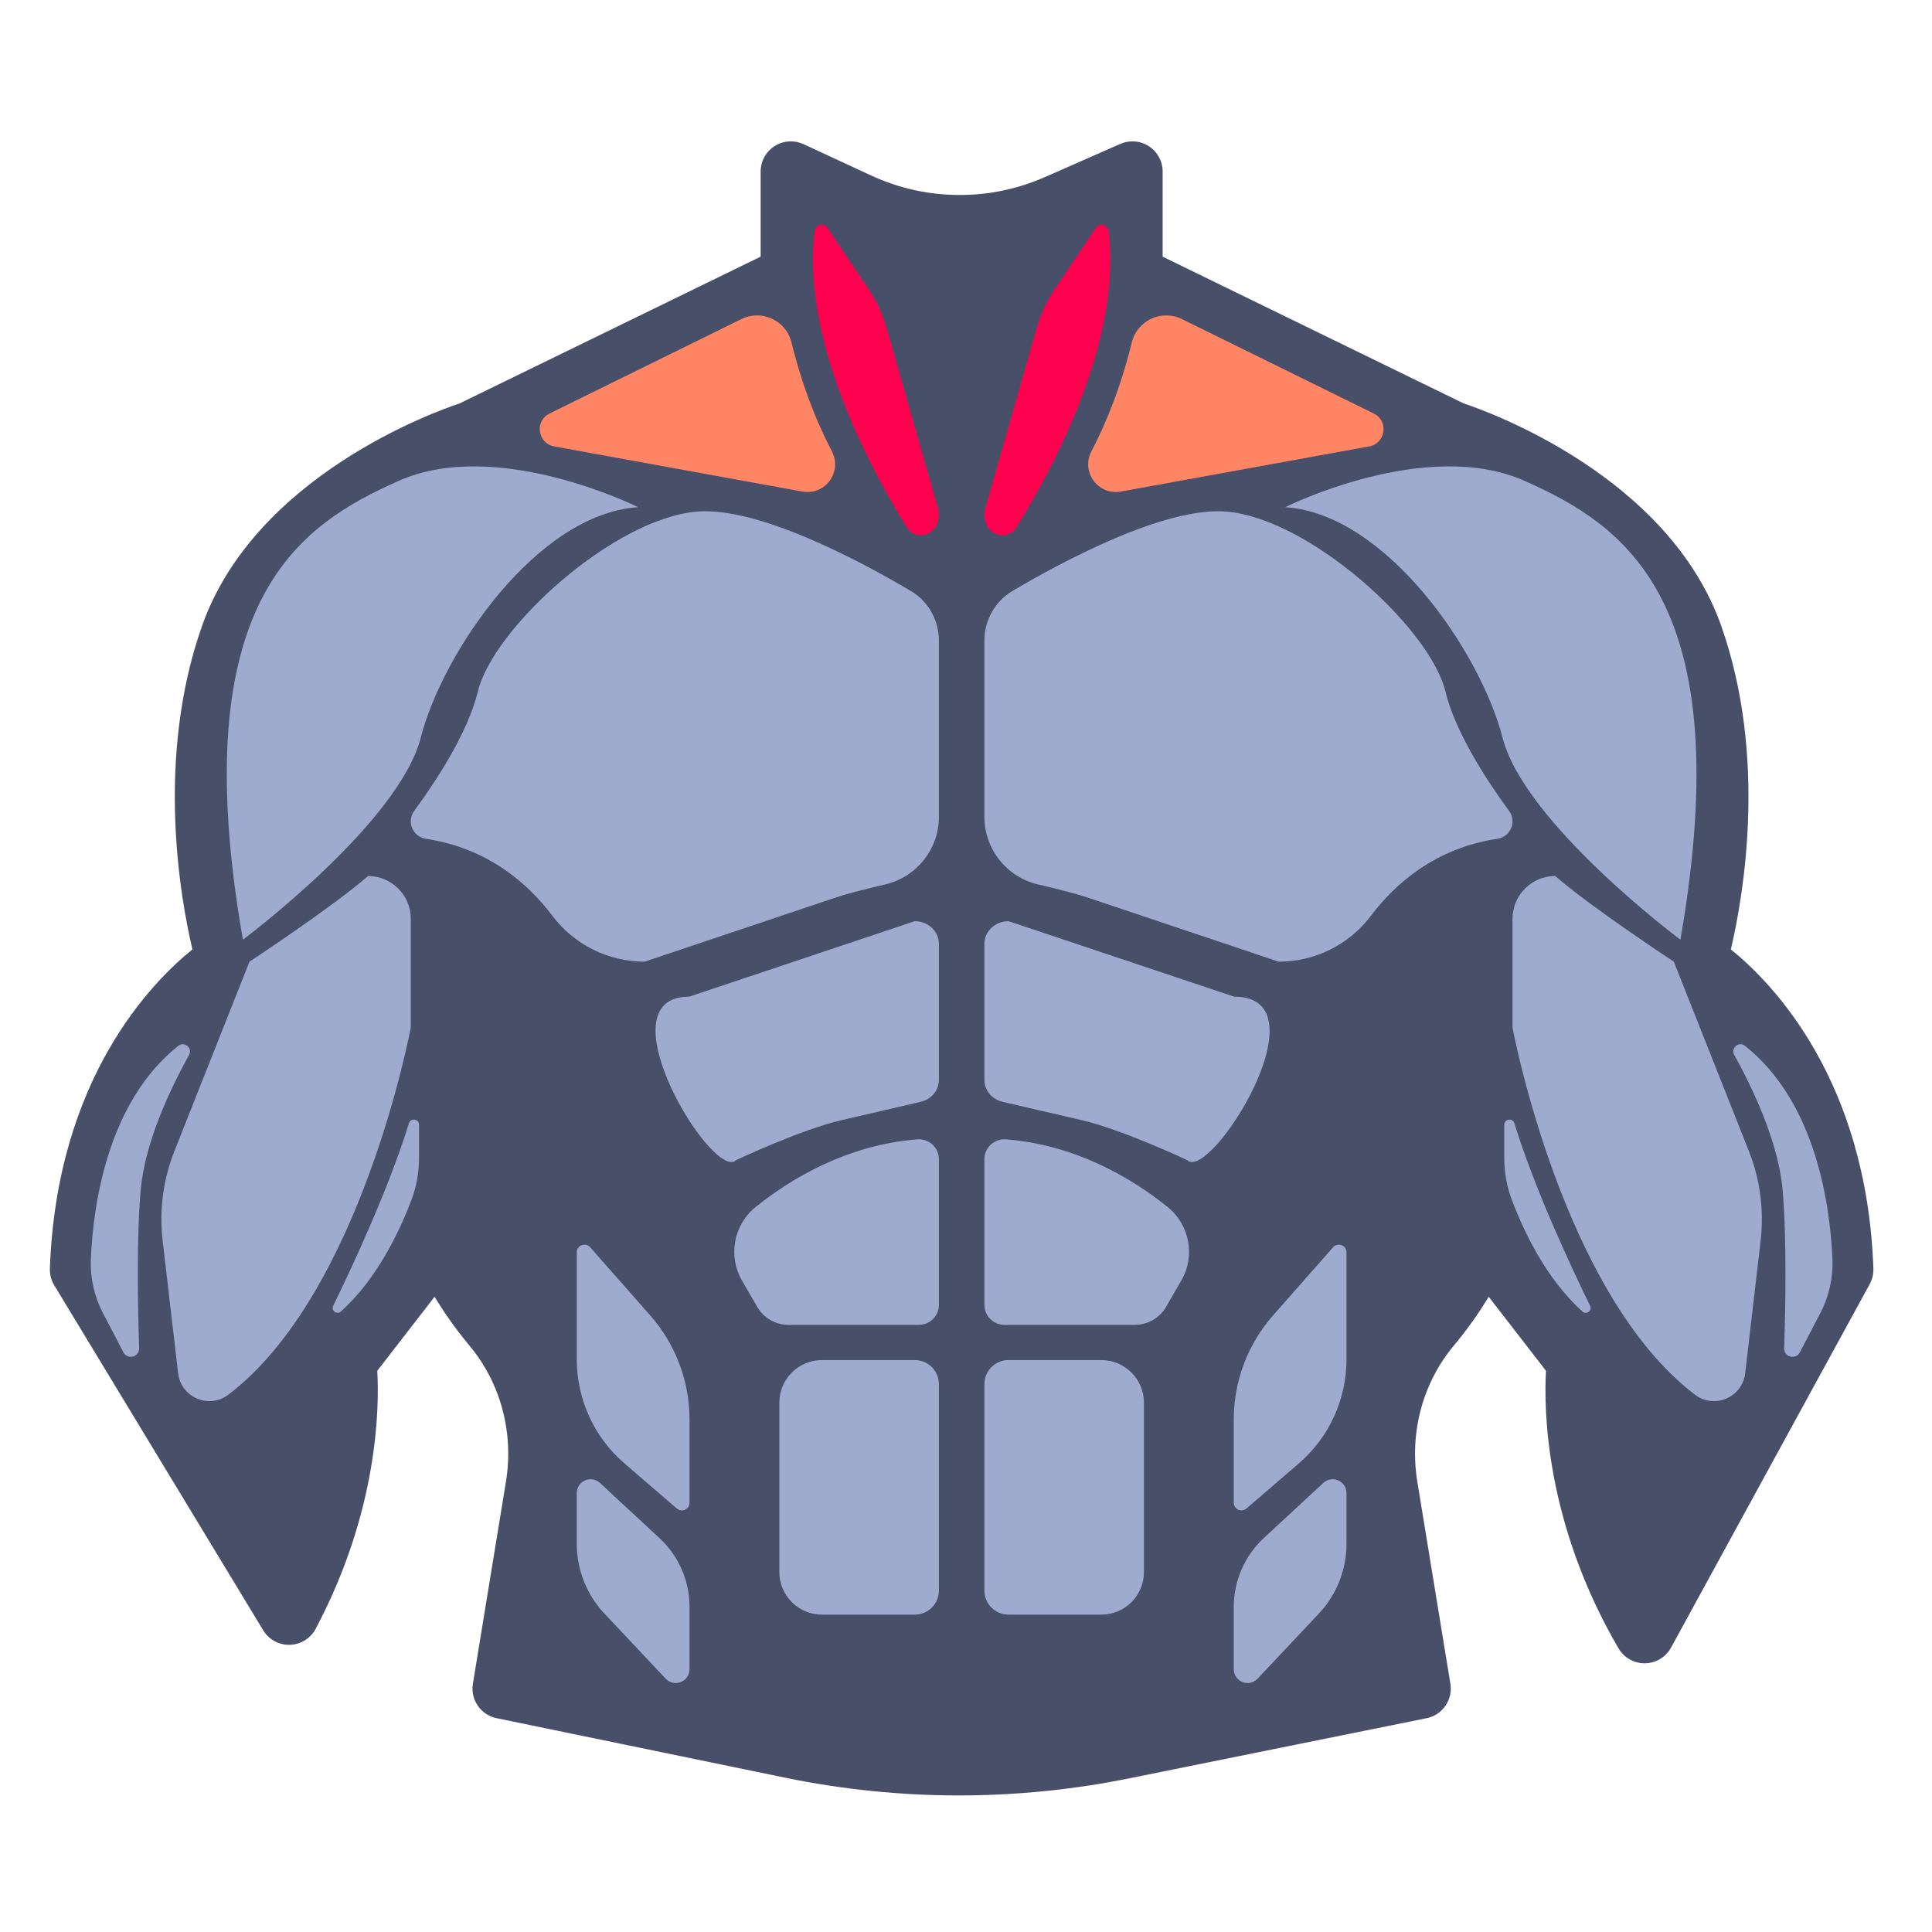 <svg xmlns="http://www.w3.org/2000/svg" enable-background="new 0 0 512 512" version="1.0" viewBox="0 0 512 512"><path fill="#484F69" d="M300.111,37.462c-1.093,0-2.19,0.224-3.221,0.677l-19.979,8.789c-7.153,3.147-14.743,4.743-22.558,4.743
			c-8.195,0-16.121-1.747-23.557-5.193l-17.853-8.274c-1.071-0.496-2.219-0.742-3.363-0.742c-1.503,0-3,0.423-4.307,1.258
			c-2.301,1.47-3.694,4.012-3.694,6.742v22.553l-79.783,38.894c-6.267,2.078-54.194,19.141-68.246,58.949
			c-12.363,35.022-5.801,71.956-2.555,85.742c-10.916,8.808-35.98,34.384-37.773,84.578c-0.056,1.557,0.345,3.097,1.152,4.43
			l55.372,91.433c1.452,2.398,4.05,3.856,6.842,3.856c0.075,0,0.15-0.001,0.226-0.003c2.877-0.081,5.49-1.701,6.84-4.244
			c16.658-31.356,16.875-58.869,16.33-68.373l15.191-19.628c2.29,3.812,5.327,8.26,9.282,13.009
			c8.242,9.897,11.749,23.036,9.62,36.046l-8.755,53.504c-0.693,4.234,2.077,8.26,6.279,9.127l76.517,15.781
			c15.094,3.113,30.563,4.691,45.975,4.691c15.122,0,30.305-1.52,45.127-4.518l78.842-15.948c4.217-0.853,7.004-4.888,6.309-9.133
			l-8.755-53.504c-2.129-13.011,1.377-26.149,9.62-36.046c3.955-4.75,6.993-9.198,9.282-13.009l15.19,19.627
			c-0.577,10.026-0.31,40.08,19.211,73.545c1.435,2.46,4.068,3.969,6.91,3.969c0.037,0,0.075,0,0.112-0.001
			c2.885-0.04,5.525-1.631,6.908-4.163l52.646-96.326c0.689-1.262,1.026-2.686,0.975-4.122
			c-1.793-50.194-26.857-75.77-37.773-84.578c3.246-13.786,9.808-50.72-2.555-85.742c-14.053-39.809-61.979-56.871-68.246-58.949
			l-79.783-38.894V45.462c0-2.703-1.365-5.223-3.628-6.7C303.163,37.901,301.641,37.462,300.111,37.462L300.111,37.462z"/><path fill="#FF004F" d="M219.302,60.413l10.936,16.321c2.096,3.128,3.712,6.64,4.779,10.388l13.565,47.628
		c0.155,0.544,0.234,1.112,0.234,1.684v0c0,5.303-5.946,7.463-8.618,3.132c-10.811-17.517-27.572-49.908-24.354-78.118
		C216.066,59.501,218.257,58.853,219.302,60.413z"/><path fill="#FF8564" d="M145.629,109.587l50.855-25.03c5.39-2.653,11.842,0.362,13.267,6.198
		c1.873,7.669,5.16,18.229,10.711,28.856c2.837,5.431-1.783,11.751-7.812,10.655l-65.805-11.965
		C142.451,117.502,141.621,111.559,145.629,109.587z"/><path fill="#9FABCE" d="M169.103,134.408c0,0-37.238-18.619-63.422-6.982S48.66,158.845,64.37,249.032
			c0,0,41.311-30.838,47.13-53.53S142.338,136.153,169.103,134.408z"/><path fill="#9FABCE" d="M241.297 156.559c4.666 2.754 7.52 7.767 7.52 13.185v46.72c0 8.704-6.048 15.996-14.171 17.901-4.694 1.101-9.383 2.22-13.953 3.754l-49.851 16.732c-9.613 0-18.681-4.489-24.464-12.168-6.153-8.172-16.775-17.887-33.478-20.387-3.507-.525-5.224-4.54-3.125-7.399 5.659-7.711 14.206-20.645 16.854-31.613 4.073-16.874 36.075-45.966 58.185-47.712C201.129 134.283 228.22 148.841 241.297 156.559zM108.86 243.483v28.823c0 0-13.09 70.544-48.363 97.308-5.13 3.892-12.553.702-13.298-5.694l-4.094-35.137c-.937-8.045.134-16.197 3.117-23.727l19.893-50.205c0 0 22.11-14.546 31.42-22.692h0C103.79 232.159 108.86 237.229 108.86 243.483z"/><path fill="#9FABCE" d="M47.27 277.147c1.622-1.284 3.836.622 2.83 2.43-4.655 8.367-11.702 22.889-12.824 35.847-1.105 12.77-.772 30.815-.404 41.857.078 2.346-3.072 3.176-4.159 1.095l-5.407-10.35c-2.304-4.41-3.429-9.341-3.224-14.312C24.647 319.988 28.243 292.218 47.27 277.147zM111.047 298.082v8.785c0 3.786-.666 7.54-1.997 11.085-2.851 7.595-8.865 20.797-18.739 29.621-1.047.936-2.627-.261-2.01-1.523 4.655-9.513 14.642-30.743 20.07-48.378C108.834 296.171 111.047 296.511 111.047 298.082zM248.816 250.095v36.119c0 2.743-2.006 5.133-4.863 5.794l-20.888 4.832c-10.774 2.492-27.945 10.577-27.945 10.577-5.972 6.163-36.108-43.292-12.473-43.292l59.763-20C245.948 244.125 248.816 246.798 248.816 250.095zM248.816 307.203v38.609c0 2.916-2.364 5.279-5.279 5.279h-34.61c-3.408 0-6.557-1.817-8.262-4.767l-4.026-6.963c-3.769-6.519-2.219-14.806 3.652-19.522 9.015-7.244 23.896-16.403 42.774-17.896C246.157 301.698 248.816 304.101 248.816 307.203zM242.433 427.896h-24.602c-6.239 0-11.296-5.058-11.296-11.296v-44.872c0-6.239 5.058-11.296 11.296-11.296h24.602c3.526 0 6.383 2.858 6.383 6.383v54.697C248.816 425.038 245.958 427.896 242.433 427.896zM156.407 330.539l15.916 18.076c6.706 7.616 10.405 17.415 10.405 27.563v22.063c0 1.734-2.036 2.668-3.35 1.536l-13.895-11.965c-8.016-6.902-12.625-16.955-12.625-27.533v-28.4C152.858 330.01 155.172 329.136 156.407 330.539zM158.999 392.998l15.766 14.607c5.078 4.704 7.964 11.313 7.964 18.234v16.516c0 3.311-4.049 4.917-6.318 2.506l-16.227-17.241c-4.705-4.999-7.325-11.605-7.325-18.47V395.68C152.858 392.49 156.659 390.83 158.999 392.998z"/><path fill="#FF004F" d="M290.39,60.413l-10.936,16.321c-2.096,3.128-3.712,6.64-4.779,10.388l-13.565,47.628
		c-0.155,0.544-0.234,1.112-0.234,1.684v0c0,5.303,5.946,7.463,8.618,3.132c10.811-17.517,27.572-49.908,24.354-78.118
		C293.626,59.501,291.434,58.853,290.39,60.413z"/><path fill="#FF8564" d="M364.063,109.587l-50.855-25.03c-5.39-2.653-11.842,0.362-13.267,6.198
		c-1.873,7.669-5.16,18.229-10.711,28.856c-2.837,5.431,1.783,11.751,7.812,10.655l65.805-11.965
		C367.241,117.502,368.071,111.559,364.063,109.587z"/><path fill="#9FABCE" d="M340.589,134.408c0,0,37.238-18.619,63.422-6.982c26.183,11.637,57.021,31.42,41.311,121.607
			c0,0-41.311-30.838-47.13-53.53S367.354,136.153,340.589,134.408z"/><path fill="#9FABCE" d="M268.395 156.559c-4.666 2.754-7.52 7.767-7.52 13.185v46.72c0 8.704 6.048 15.996 14.171 17.901 4.694 1.101 9.383 2.22 13.953 3.754l49.851 16.732c9.613 0 18.681-4.489 24.464-12.168 6.153-8.172 16.775-17.887 33.478-20.387 3.507-.525 5.224-4.54 3.125-7.399-5.659-7.711-14.206-20.645-16.854-31.613-4.073-16.874-36.075-45.966-58.185-47.712C308.562 134.283 281.472 148.841 268.395 156.559zM400.832 243.483v28.823c0 0 13.09 70.544 48.363 97.308 5.13 3.892 12.553.702 13.298-5.694l4.094-35.137c.937-8.045-.134-16.197-3.117-23.727l-19.893-50.205c0 0-22.11-14.546-31.42-22.692h0C405.902 232.159 400.832 237.229 400.832 243.483z"/><path fill="#9FABCE" d="M462.422 277.147c-1.622-1.284-3.836.622-2.83 2.43 4.655 8.367 11.702 22.889 12.824 35.847 1.105 12.77.772 30.815.404 41.857-.078 2.346 3.073 3.176 4.159 1.095l5.407-10.35c2.304-4.41 3.429-9.341 3.224-14.312C485.044 319.988 481.449 292.218 462.422 277.147zM398.645 298.082v8.785c0 3.786.666 7.54 1.997 11.085 2.851 7.595 8.865 20.797 18.739 29.621 1.047.936 2.627-.261 2.01-1.523-4.655-9.513-14.642-30.743-20.07-48.378C400.857 296.171 398.645 296.511 398.645 298.082zM260.876 250.095v36.119c0 2.743 2.006 5.133 4.863 5.794l20.888 4.832c10.774 2.492 27.945 10.577 27.945 10.577 5.973 6.163 37.243-43.292 12.473-43.292l-59.763-20C263.744 244.125 260.876 246.798 260.876 250.095zM260.876 307.203v38.609c0 2.916 2.364 5.279 5.279 5.279h34.61c3.408 0 6.557-1.817 8.262-4.767l4.026-6.963c3.769-6.519 2.219-14.806-3.652-19.522-9.015-7.244-23.896-16.403-42.774-17.896C263.535 301.698 260.876 304.101 260.876 307.203zM267.259 427.896h24.602c6.239 0 11.296-5.058 11.296-11.296v-44.872c0-6.239-5.058-11.296-11.296-11.296h-24.602c-3.526 0-6.383 2.858-6.383 6.383v54.697C260.876 425.038 263.733 427.896 267.259 427.896zM353.284 330.539l-15.916 18.076c-6.706 7.616-10.405 17.415-10.405 27.563v22.063c0 1.734 2.036 2.668 3.35 1.536l13.895-11.965c8.016-6.902 12.625-16.955 12.625-27.533v-28.4C356.833 330.01 354.519 329.136 353.284 330.539zM350.692 392.998l-15.766 14.607c-5.078 4.704-7.964 11.313-7.964 18.234v16.516c0 3.311 4.049 4.917 6.318 2.506l16.227-17.241c4.705-4.999 7.325-11.605 7.325-18.47V395.68C356.833 392.49 353.033 390.83 350.692 392.998z"/></svg>